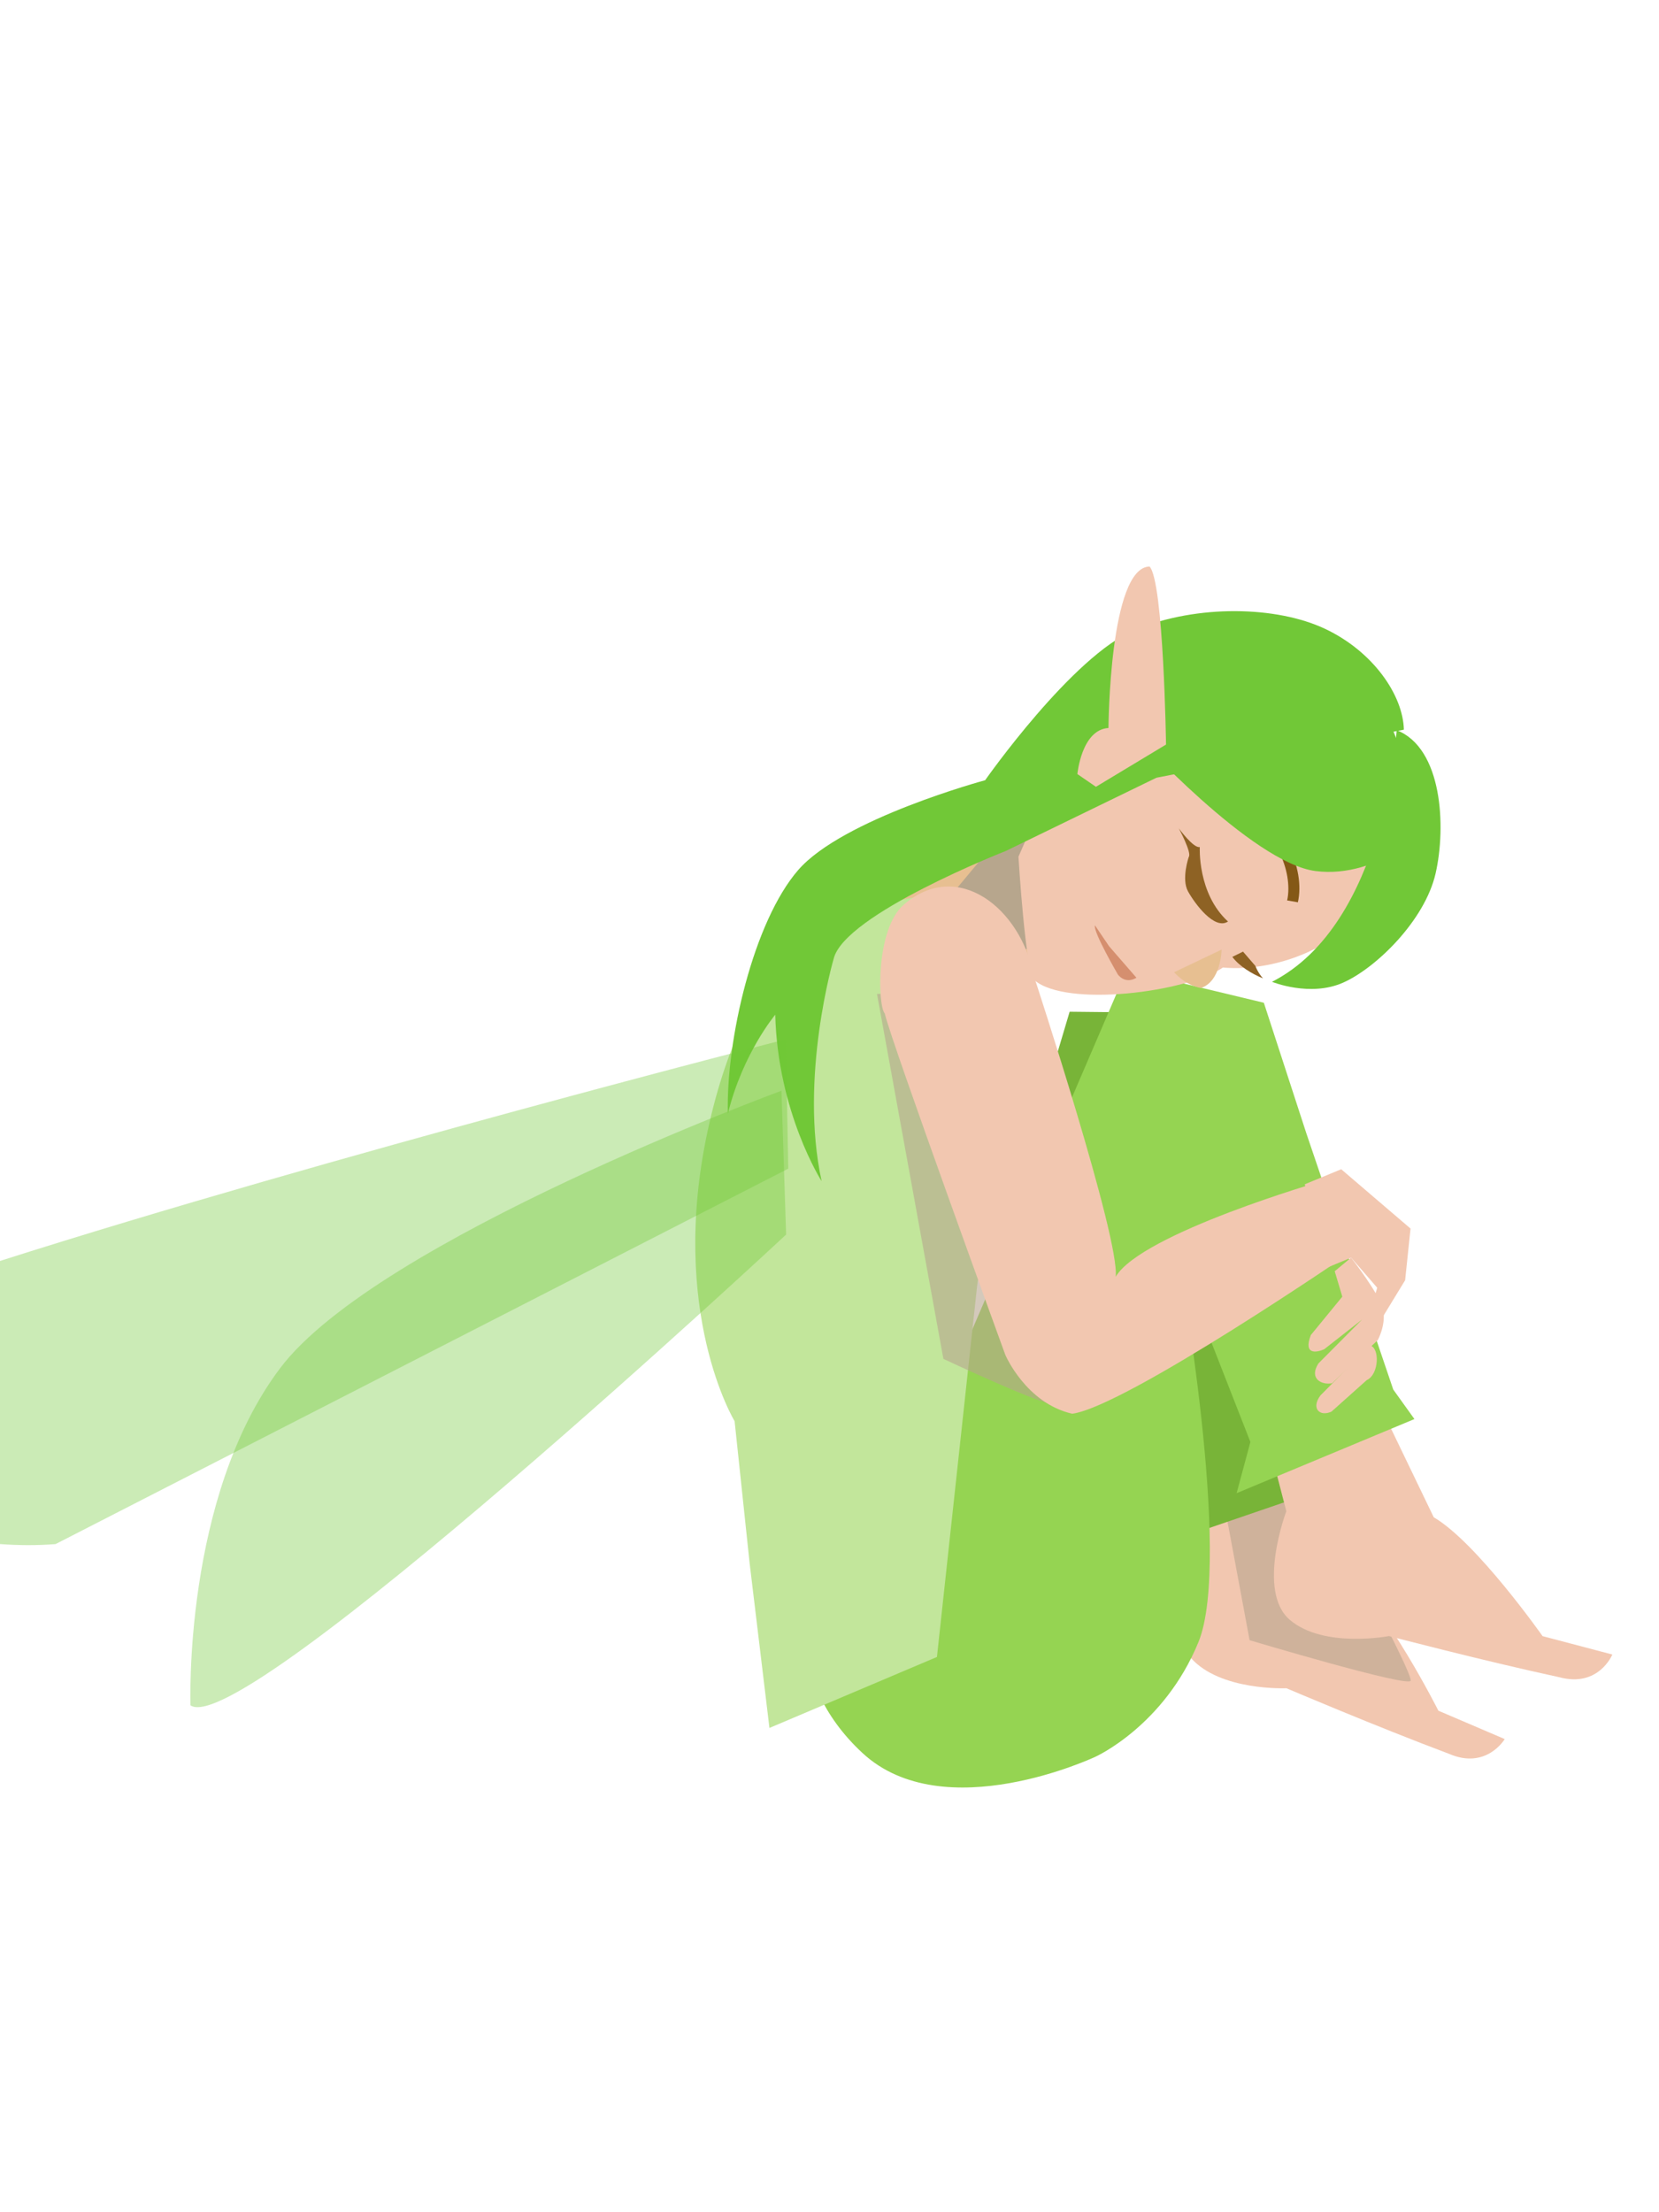 <?xml version="1.0" encoding="UTF-8" standalone="no"?>
<svg
   width="600"
   height="800"
   version="1.1"
   viewBox="0 0 158.8 211.7"
   id="svg1123"
   sodipodi:docname="sleep.svg"
   inkscape:version="1.1.2 (1:1.1+202202050942+0a00cf5339)"
   xmlns:inkscape="http://www.inkscape.org/namespaces/inkscape"
   xmlns:sodipodi="http://sodipodi.sourceforge.net/DTD/sodipodi-0.dtd"
   xmlns="http://www.w3.org/2000/svg"
   xmlns:svg="http://www.w3.org/2000/svg"
   xmlns:rdf="http://www.w3.org/1999/02/22-rdf-syntax-ns#"
   xmlns:cc="http://creativecommons.org/ns#"
   xmlns:dc="http://purl.org/dc/elements/1.1/">
  <defs
     id="defs1127" />
  <sodipodi:namedview
     id="namedview1125"
     pagecolor="#ffffff"
     bordercolor="#999999"
     borderopacity="1"
     inkscape:pageshadow="0"
     inkscape:pageopacity="0"
     inkscape:pagecheckerboard="0"
     showgrid="false"
     inkscape:zoom="0.31775611"
     inkscape:cx="-108.57384"
     inkscape:cy="127.45624"
     inkscape:window-width="1920"
     inkscape:window-height="940"
     inkscape:window-x="0"
     inkscape:window-y="0"
     inkscape:window-maximized="1"
     inkscape:current-layer="svg1123"
     inkscape:snap-global="false" />
  <path
     style="fill:#f2c7b0;fill-opacity:1;stroke:none;stroke-width:0.265px;stroke-linecap:butt;stroke-linejoin:miter;stroke-opacity:1"
     d="m 124.831,137.476 4.206,13.468 c 3.7,2.952 8.646,12.772 8.646,12.772 l 6.349,2.716 c 0,0 -1.75,2.973 -5.353,1.403 -6.994,-2.626 -15.543,-6.269 -15.543,-6.269 0,0 -6.342,0.283 -9.148,-2.905 -2.806,-3.188 1.171,-10.348 1.171,-10.348 l -1.294,-11.985 z"
     id="path2065-7"
     sodipodi:nodetypes="cccccczccc" />
  <path
     style="fill:#b7a68d;fill-opacity:0.594;stroke:none;stroke-width:0.265px;stroke-linecap:butt;stroke-linejoin:miter;stroke-opacity:1"
     d="m 116.201,138.663 3.41,18.305 c 0,0 15.171,4.539 15.416,3.881 0.245,-0.659 -6.937,-13.961 -6.937,-13.961 l -3.936,-16.125 z"
     id="path1679-5"
     sodipodi:nodetypes="ccsccc" />
  <path
     style="font-variation-settings:normal;vector-effect:none;fill:#78b438;fill-opacity:1;stroke:none;stroke-width:0.265px;stroke-linecap:butt;stroke-linejoin:miter;stroke-miterlimit:4;stroke-dasharray:none;stroke-dashoffset:0;stroke-opacity:1;-inkscape-stroke:none;stop-color:#000000"
     d="m 113.268,147.078 14.189,-4.859 -6.822,-33.062 -6.736,-12.218 -11.513,-0.123 -3.832,12.875 z"
     id="path15559"
     sodipodi:nodetypes="ccccccc" />
  <path
     style="fill:#f2c7b0;fill-opacity:1;stroke:none;stroke-width:0.265px;stroke-linecap:butt;stroke-linejoin:miter;stroke-opacity:1"
     d="m 131.114,132.493 6.125,12.71 c 4.091,2.381 10.416,11.375 10.416,11.375 l 6.678,1.761 c 0,0 -1.298,3.197 -5.091,2.169 -7.302,-1.578 -16.291,-3.935 -16.291,-3.935 0,0 -6.233,1.205 -9.474,-1.54 -3.241,-2.745 -0.35,-10.409 -0.35,-10.409 l -3.028,-11.668 z"
     id="path2065"
     sodipodi:nodetypes="cccccczccc" />
  <path
     style="fill:#95d452;fill-opacity:1;stroke:none;stroke-width:0.265px;stroke-linecap:butt;stroke-linejoin:miter;stroke-opacity:1"
     d="m 87.868,139.334 19.986,-46.523 13.121,3.146 4.059,12.467 8.329,24.555 2.027,2.824 -17.021,7.094 1.319,-4.899 -6.865,-17.537 c 0,0 5.179,28.68 1.891,36.694 -3.288,8.013 -9.854,10.966 -9.854,10.966 0,0 -14.525,6.868 -22.314,-0.364 -7.788,-7.233 -5.317,-15.849 -5.317,-15.849 z"
     id="path2030"
     sodipodi:nodetypes="ccccccccczczcc" />
  <path
     style="fill:#f2c7b0;fill-opacity:1;stroke:none;stroke-width:0.265px;stroke-linecap:butt;stroke-linejoin:miter;stroke-opacity:1"
     d="m 124.899,113.329 3.482,-1.436 6.636,5.677 -0.517,4.944 -2.42,3.968 -0.917,-0.955 0.663,-2.294 -2.495,-2.877 -2.878,1.191 z"
     id="path19875" />
  <path
     style="fill:#f2c7b0;fill-opacity:1;stroke:none;stroke-width:0.265px;stroke-linecap:butt;stroke-linejoin:miter;stroke-opacity:1"
     d="m 127.759,121.653 0.727,2.435 -3.012,3.673 c -0.742,1.916 0.537,1.688 1.277,1.361 l 3.631,-2.847 -4.181,4.201 c -0.929,1.454 0.288,2.093 1.308,1.897 l 4.372,-4.127 c 0,0 0.79,-1.426 0.52,-2.868 -0.27,-1.442 -3.077,-5.023 -3.077,-5.023 z"
     id="path19910"
     sodipodi:nodetypes="cccccccczcc" />
  <path
     style="fill:#f2c7b0;fill-opacity:1;stroke:none;stroke-width:0.265px;stroke-linecap:butt;stroke-linejoin:miter;stroke-opacity:1"
     d="m 131.141,128.762 c 0.94,0.206 0.875,2.78 -0.324,3.319 l -3.363,3.006 c -1.131,0.526 -1.989,-0.307 -1.056,-1.553 z"
     id="path19912"
     sodipodi:nodetypes="ccccc" />
  <path
     style="fill:#e7bf91;fill-opacity:1;stroke:none;stroke-width:0.265px;stroke-linecap:butt;stroke-linejoin:miter;stroke-opacity:1"
     d="m 97.878,80.287 -19.811,8.937 17.513,7.802 5.852,-6.64 -0.29,-11.582 z"
     id="path20981" />
  <path
     style="fill:#c2e69b;fill-opacity:1;stroke:none;stroke-width:0.265px;stroke-linecap:butt;stroke-linejoin:miter;stroke-opacity:1"
     d="m 89.071,85.591 -8.907,1.624 c 0,0 -8.627,3.473 -12.409,20.92 -3.782,17.447 2.561,27.869 2.561,27.869 l 1.439,13.598 1.896,15.765 16.034,-6.794 3.852,-35.567 4.602,-31.025 z"
     id="path1995"
     sodipodi:nodetypes="cczccccccc" />
  <path
     style="fill:#b7a68d;fill-opacity:0.594;stroke:none;stroke-width:0.265px;stroke-linecap:butt;stroke-linejoin:miter;stroke-opacity:1"
     d="m 83.946,95.111 6.355,34.93 c 0,0 10.571,4.976 10.816,4.317 0.245,-0.659 -3.47,-23.087 -3.47,-23.087 l -3.936,-16.125 z"
     id="path1679"
     sodipodi:nodetypes="ccsccc" />
  <path
     style="fill:#b7a68d;fill-opacity:1;stroke:none;stroke-width:0.342px;stroke-linecap:butt;stroke-linejoin:miter;stroke-opacity:1"
     d="m 95.41,80.415 -5.056,6.074 4.23,5.201 6.067,-1.44 1.443,-12.091 z"
     id="path29071" />
  <path
     style="fill:#f2c7b0;fill-opacity:1;stroke:none;stroke-width:0.342px;stroke-linecap:butt;stroke-linejoin:miter;stroke-opacity:1"
     d="m 101.463,72.878 7.979,-9.198 c 3.741,-1.77 21.483,-6.027 24.37,8.822 2.887,14.85 -9.049,20.776 -16.752,20.084 -3.522,2.385 -14.966,3.821 -18.026,1.227 -0.86,-0.474 -1.547,-11.831 -1.547,-11.831 z"
     id="path20983"
     sodipodi:nodetypes="cczcccc" />
  <path
     style="fill:#8e6224;fill-opacity:1;stroke:none;stroke-width:0.342px;stroke-linecap:butt;stroke-linejoin:miter;stroke-opacity:1"
     d="m 117.545,88.183 c -2.942,-2.681 -2.701,-7.13 -2.701,-7.13 -0.598,0.151 -2.01,-1.789 -2.01,-1.789 0,0 1.277,2.359 0.951,2.745 0,0 -0.725,2.112 -0.065,3.296 0.66,1.184 2.54,3.727 3.825,2.878 z"
     id="path24564"
     sodipodi:nodetypes="cccczc" />
  <path
     style="fill:#71c837;fill-opacity:1;stroke:none;stroke-width:0.342px;stroke-linecap:butt;stroke-linejoin:miter;stroke-opacity:1"
     d="m 133.687,69.868 c 4.381,1.711 4.753,9.242 3.727,13.72 -1.026,4.478 -5.672,9.027 -8.84,10.44 -3.169,1.414 -6.818,-0.074 -6.818,-0.074 10.896,-5.56 11.932,-24.086 11.932,-24.086 z"
     id="path8301"
     sodipodi:nodetypes="czzcc" />
  <path
     style="fill:#e7bf91;fill-opacity:1;stroke:none;stroke-width:0.342px;stroke-linecap:butt;stroke-linejoin:miter;stroke-opacity:1"
     d="m 116.933,90.869 c 0,0 -0.037,3.038 -1.982,3.68 -1.551,-0.292 -2.564,-1.511 -2.564,-1.511 z"
     id="path10335"
     sodipodi:nodetypes="cccc" />
  <path
     style="fill:#d58f6f;fill-opacity:1;stroke:none;stroke-width:0.342px;stroke-linecap:butt;stroke-linejoin:miter;stroke-opacity:1"
     d="m 108.78,93.564 -2.617,-3.015 -1.355,-2 c -0.206,0.582 2.196,4.706 2.196,4.706 0,0 0.669,0.968 1.776,0.31 z"
     id="path10617"
     sodipodi:nodetypes="ccccc" />
  <path
     style="font-variation-settings:normal;vector-effect:none;fill:#8e6224;fill-opacity:1;stroke:none;stroke-width:0.342px;stroke-linecap:butt;stroke-linejoin:miter;stroke-miterlimit:4;stroke-dasharray:none;stroke-dashoffset:0;stroke-opacity:1;-inkscape-stroke:none;stop-color:#000000"
     d="m 118.982,91.064 1.182,1.366 c 0,0 0.203,0.61 0.731,1.193 -1.071,-0.429 -2.285,-1.176 -2.935,-2.056 z"
     id="path13637"
     sodipodi:nodetypes="ccccc" />
  <path
     d="m 123.317,80.954 c -0.978,-1.794 -2.661,-3.373 -5.072,-3.915 l -0.27,0.939 c 2.063,0.461 3.512,1.813 4.388,3.419 0.876,1.606 1.14,3.469 0.842,4.767 l 1.029,0.178 c 0.357,-1.579 0.044,-3.598 -0.93,-5.394 z"
     color="#000000"
     fill="#845816"
     style="stroke-width:0.848;-inkscape-stroke:none"
     id="path71-7-2-5" />
  <path
     style="fill:#71c837;fill-opacity:1;stroke:none;stroke-width:0.342px;stroke-linecap:butt;stroke-linejoin:miter;stroke-opacity:1"
     d="m 137.129,78.929 c 0,0 -5.092,5.213 -11.209,4.423 -6.117,-0.79 -17.322,-13.124 -17.322,-13.124 l -0.078,-3.122 23.615,-0.072 z"
     id="path4727"
     sodipodi:nodetypes="czcccc" />
  <path
     style="fill:#71c837;fill-opacity:1;stroke:none;stroke-width:0.342px;stroke-linecap:butt;stroke-linejoin:miter;stroke-opacity:1"
     d="m 134.38,69.822 c -0.083,-3.317 -2.947,-7.488 -7.553,-9.657 -4.606,-2.169 -12.181,-2.365 -18.17,0.091 -5.99,2.456 -14.359,14.403 -14.359,14.403 0,0 -13.62,3.676 -17.893,8.595 -4.272,4.919 -6.92,16.235 -6.734,23.319 1.429,-5.78 4.536,-9.47 4.536,-9.47 0.235,9.362 4.439,15.931 4.439,15.931 -2.169,-9.952 1.152,-21.286 1.152,-21.286 C 80.824,87.48 96.267,81.434 96.267,81.434 l 14.429,-7.014 z"
     id="path8925"
     sodipodi:nodetypes="czzczccccccc" />
  <path
     style="fill:#f2c7b0;fill-opacity:1;stroke:none;stroke-width:0.342px;stroke-linecap:butt;stroke-linejoin:miter;stroke-opacity:1"
     d="m 111.613,71.245 c 0,0 -0.227,-15.616 -1.578,-17.04 -3.851,0.089 -3.931,15.456 -3.931,15.456 -2.582,0.155 -2.977,4.409 -2.977,4.409 l 1.775,1.219 z"
     id="path6083"
     sodipodi:nodetypes="cccccc" />
  <path
     id="path16006"
     style="font-variation-settings:normal;vector-effect:none;fill:#6fc835;fill-opacity:0.361;stroke:none;stroke-width:1px;stroke-linecap:butt;stroke-linejoin:miter;stroke-miterlimit:4;stroke-dasharray:none;stroke-dashoffset:0;stroke-opacity:1;-inkscape-stroke:none;stop-color:#000000"
     d="M 283.832 375.379 C 283.832 375.379 119.328 417.402 0 455.422 L 0 557.674 C 6.658 558.177 13.369 558.218 20.072 557.684 L 284.732 422.086 L 283.832 375.379 z "
     transform="matrix(0.265,0,0,0.265,0,-0.017)" />
  <path
     style="font-variation-settings:normal;vector-effect:none;fill:#6fc835;fill-opacity:0.361;stroke:none;stroke-width:0.265px;stroke-linecap:butt;stroke-linejoin:miter;stroke-miterlimit:4;stroke-dasharray:none;stroke-dashoffset:0;stroke-opacity:1;-inkscape-stroke:none;stop-color:#000000"
     d="m 74.803,104.377 0.444,13.769 c 0,0 -52.057,48.495 -57.014,45.057 0,0 -0.706,-19.951 8.578,-32.266 9.284,-12.315 47.992,-26.56 47.992,-26.56 z"
     id="path16250"
     sodipodi:nodetypes="ccczc" />
  <path
     style="font-variation-settings:normal;opacity:1;vector-effect:none;fill:#f2c7b0;fill-opacity:1;stroke:none;stroke-width:0.265px;stroke-linecap:butt;stroke-linejoin:miter;stroke-miterlimit:4;stroke-dasharray:none;stroke-dashoffset:0;stroke-opacity:1;-inkscape-stroke:none;stop-color:#000000;stop-opacity:1"
     d="m 84.692,96.992 c -0.691,-0.779 -0.866,-8.087 1.801,-10.407 5.168,-4.496 11.233,0.344 12.467,6.804 0,0 8.274,25.201 7.832,28.796 2.474,-4.178 19.863,-9.19 19.863,-9.19 l 2.78,6.763 c 0,0 -21.688,14.859 -26.802,15.535 -4.44,-1.015 -6.404,-5.634 -6.404,-5.634 0,0 -10.931,-30.01 -11.538,-32.667 z"
     id="path18371"
     sodipodi:nodetypes="csccccccc" />
</svg>
